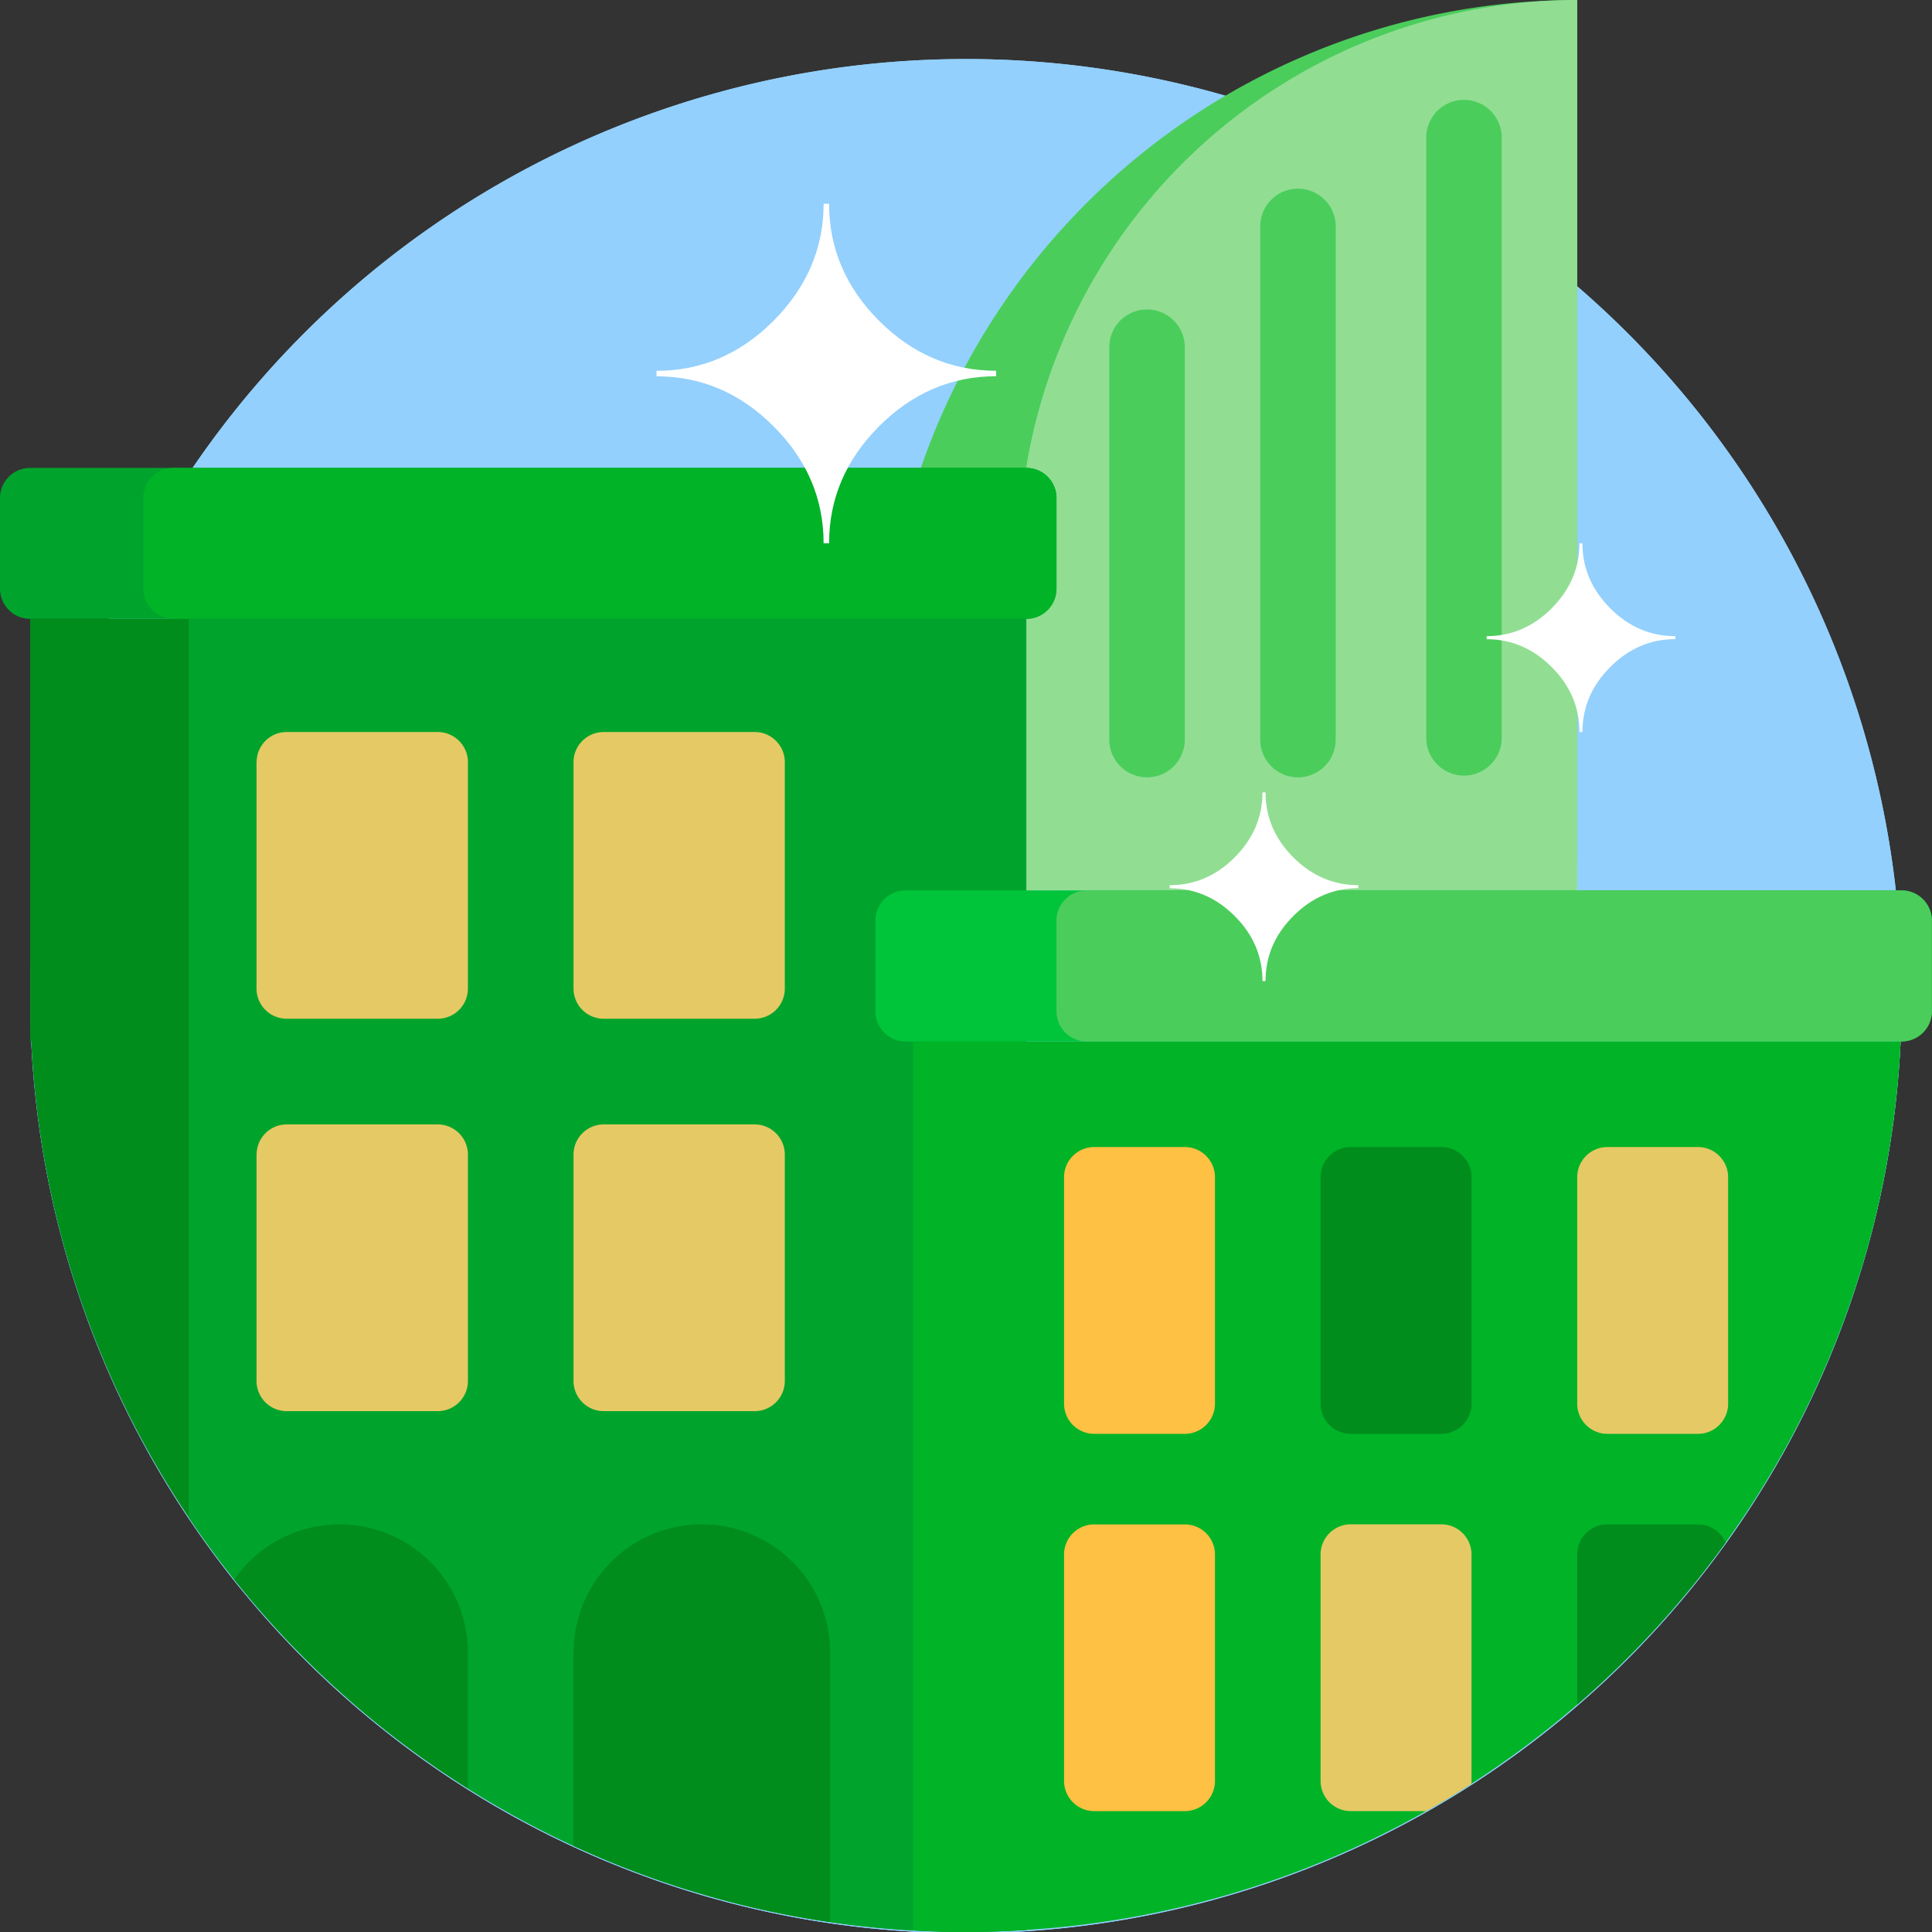 <?xml version="1.0" standalone="no"?>
<!DOCTYPE svg PUBLIC "-//W3C//DTD SVG 1.1//EN" "http://www.w3.org/Graphics/SVG/1.1/DTD/svg11.dtd">
<svg t="1658303696471" class="icon" viewBox="0 0 1024 1024" version="1.1"
    xmlns="http://www.w3.org/2000/svg" p-id="7374" width="32" height="32"
    xmlns:xlink="http://www.w3.org/1999/xlink">
   <rect x="0" y="0" width="1024" height="1024" fill="#333333" stroke="none"/>
   <path d="M511.964 527.962m-495.965 0a495.965 495.965 0 1 0 991.929 0 495.965 495.965 0 1 0-991.929 0Z" fill="#93D0FD"></path>
        <path d="M511.964 527.962m-495.965 0a495.965 495.965 0 1 0 991.929 0 495.965 495.965 0 1 0-991.929 0Z" fill="#93D0FD"></path>
        <path d="M467.977 367.974A367.974 367.974 0 0 1 835.951 0v455.989h-367.974V367.931z" fill="#4BCD5C"></path>
        <path d="M539.951 296A296 296 0 0 1 835.951 0v471.988h-296V295.915z" fill="#91DE93"></path>
        <path d="M755.957 72.016a20.009 20.009 0 0 1 39.976 0v319.977a20.009 20.009 0 0 1-39.976 0v-319.977zM667.942 120.013a20.009 20.009 0 1 1 40.018 0v271.981a20.009 20.009 0 1 1-40.018 0V119.927zM587.947 184.008a20.009 20.009 0 1 1 40.018 0v207.985a20.009 20.009 0 1 1-40.018 0V183.923z" fill="#4BCD5C"></path>
        <path d="M0 264.003c0-8.874 7.167-15.999 15.999-15.999H543.961c8.831 0 15.999 7.125 15.999 15.999v47.997a15.999 15.999 0 0 1-15.999 15.999H15.999A15.999 15.999 0 0 1 0 311.999V264.003z" fill="#00A42C"></path>
        <path d="M75.984 264.003c0-8.874 7.167-15.999 15.999-15.999H543.961c8.831 0 15.999 7.125 15.999 15.999v47.997a15.999 15.999 0 0 1-15.999 15.999H91.983a15.999 15.999 0 0 1-15.999-15.999V264.003z" fill="#00B327"></path>
        <path d="M15.999 327.998v223.984h0.555C29.097 814.705 246.084 1023.927 511.964 1023.927c10.751 0 21.417-0.341 31.998-1.024V327.998H15.999z" fill="#008D1C"></path>
        <path d="M100.004 804.209V327.955H543.961v694.99A495.495 495.495 0 0 1 100.004 804.209z" fill="#00A42C"></path>
        <path d="M1007.374 551.982C994.83 814.705 777.843 1023.927 511.964 1023.927c-9.386 0-18.729-0.256-27.987-0.768V551.982h523.397z" fill="#00B327"></path>
        <path d="M136.012 403.982c0-8.831 7.125-15.999 15.956-15.999h80.037c8.831 0 15.999 7.167 15.999 15.999v119.97a15.999 15.999 0 0 1-15.999 15.999H152.011a15.999 15.999 0 0 1-16.042-15.999V404.025z" fill="#E5C965"></path>
        <path d="M563.97 623.956c0-8.831 7.167-15.999 15.999-15.999h47.997c8.831 0 15.999 7.167 15.999 15.999v120.013a15.999 15.999 0 0 1-15.999 15.999h-47.997a15.999 15.999 0 0 1-15.999-15.999v-120.013zM563.97 823.963c0-8.874 7.167-15.999 15.999-15.999h47.997c8.831 0 15.999 7.125 15.999 15.999v119.97a15.999 15.999 0 0 1-15.999 15.999h-47.997a15.999 15.999 0 0 1-15.999-15.999v-120.013z" fill="#FFC143"></path>
        <path d="M699.939 623.956c0-8.831 7.167-15.999 15.999-15.999h47.997c8.831 0 15.999 7.167 15.999 15.999v120.013a15.999 15.999 0 0 1-15.999 15.999h-47.997a15.999 15.999 0 0 1-15.999-15.999v-120.013z" fill="#008D1C"></path>
        <path d="M779.891 945.426c-7.893 5.034-15.914 9.898-24.062 14.506h-39.89a15.999 15.999 0 0 1-15.999-15.999v-120.013c0-8.831 7.167-15.999 15.999-15.999h47.997c8.831 0 15.999 7.167 15.999 15.999v120.013a17.065 17.065 0 0 1-0.043 1.493zM835.951 623.956c0-8.831 7.167-15.999 15.999-15.999h47.997c8.831 0 15.999 7.167 15.999 15.999v120.013a15.999 15.999 0 0 1-15.999 15.999h-47.997a15.999 15.999 0 0 1-15.999-15.999v-120.013z" fill="#E5C965"></path>
        <path d="M914.623 817.606a498.951 498.951 0 0 1-78.672 85.882v-79.525c0-8.874 7.167-15.999 15.999-15.999h47.997c6.57 0 12.202 3.968 14.676 9.642z" fill="#008D1C"></path>
        <path d="M303.978 403.982c0-8.831 7.167-15.999 15.999-15.999h79.994c8.831 0 15.999 7.167 15.999 15.999v119.97a15.999 15.999 0 0 1-15.999 15.999H319.977a15.999 15.999 0 0 1-15.999-15.999V404.025zM303.978 611.967c0-8.831 7.167-15.999 15.999-15.999h79.994c8.831 0 15.999 7.167 15.999 15.999v119.97a15.999 15.999 0 0 1-15.999 15.999H319.977a15.999 15.999 0 0 1-15.999-15.999v-119.97zM136.012 611.967c0-8.831 7.125-15.999 15.956-15.999h80.037c8.831 0 15.999 7.167 15.999 15.999v119.97a15.999 15.999 0 0 1-15.999 15.999H152.011a15.999 15.999 0 0 1-16.042-15.999v-119.97z" fill="#E5C965"></path>
        <path d="M439.99 1018.722a492.424 492.424 0 0 1-136.012-40.402v-102.393a68.006 68.006 0 1 1 136.012 0v142.795zM248.004 947.9a498.652 498.652 0 0 1-123.853-110.755 68.006 68.006 0 0 1 123.853 38.824v71.931z" fill="#008D1C"></path>
        <path d="M463.967 487.987c0-8.874 7.167-16.042 15.999-16.042h527.962c8.831 0 15.999 7.167 15.999 16.042v47.954a15.999 15.999 0 0 1-15.999 16.042H479.966a15.999 15.999 0 0 1-15.999-16.042v-47.954z" fill="#00C53B"></path>
        <path d="M559.96 487.987c0-8.874 7.167-16.042 15.999-16.042h431.969c8.831 0 15.999 7.167 15.999 16.042v47.954a15.999 15.999 0 0 1-15.999 16.042H575.959a15.999 15.999 0 0 1-15.999-16.042v-47.954z" fill="#4BCD5C"></path>
        <path d="M439.435 287.979h-2.901c0-23.678-8.874-44.37-26.537-62.033-17.663-17.663-38.355-26.494-62.033-26.494v-2.901c23.678 0 44.37-8.831 62.033-26.537 17.663-17.791 26.537-38.44 26.537-62.033h2.901c0 23.678 8.831 44.37 26.494 62.033 17.663 17.663 38.397 26.494 62.033 26.494v2.901c-23.678 0-44.37 8.874-62.033 26.537-17.663 17.705-26.494 38.397-26.494 62.033zM670.758 519.984h-1.621c0-13.183-4.906-24.66-14.719-34.472-9.813-9.813-21.332-14.719-34.472-14.719v-1.621c13.14 0 24.66-4.906 34.472-14.762 9.813-9.855 14.719-21.332 14.719-34.43h1.621c0 13.14 4.906 24.617 14.719 34.43 9.813 9.813 21.332 14.762 34.472 14.762v1.579c-13.14 0-24.66 4.906-34.472 14.762-9.813 9.813-14.719 21.332-14.719 34.43zM838.767 387.983h-1.621c0-13.14-4.906-24.66-14.762-34.472-9.813-9.813-21.332-14.719-34.43-14.719v-1.621c13.14 0 24.617-4.906 34.43-14.719 9.813-9.898 14.762-21.374 14.762-34.472h1.579c0 13.14 4.949 24.617 14.762 34.472 9.813 9.813 21.332 14.719 34.472 14.719v1.579c-13.183 0-24.66 4.949-34.472 14.762-9.813 9.813-14.762 21.332-14.762 34.472z" fill="#FFFFFF"></path>
    
</svg>